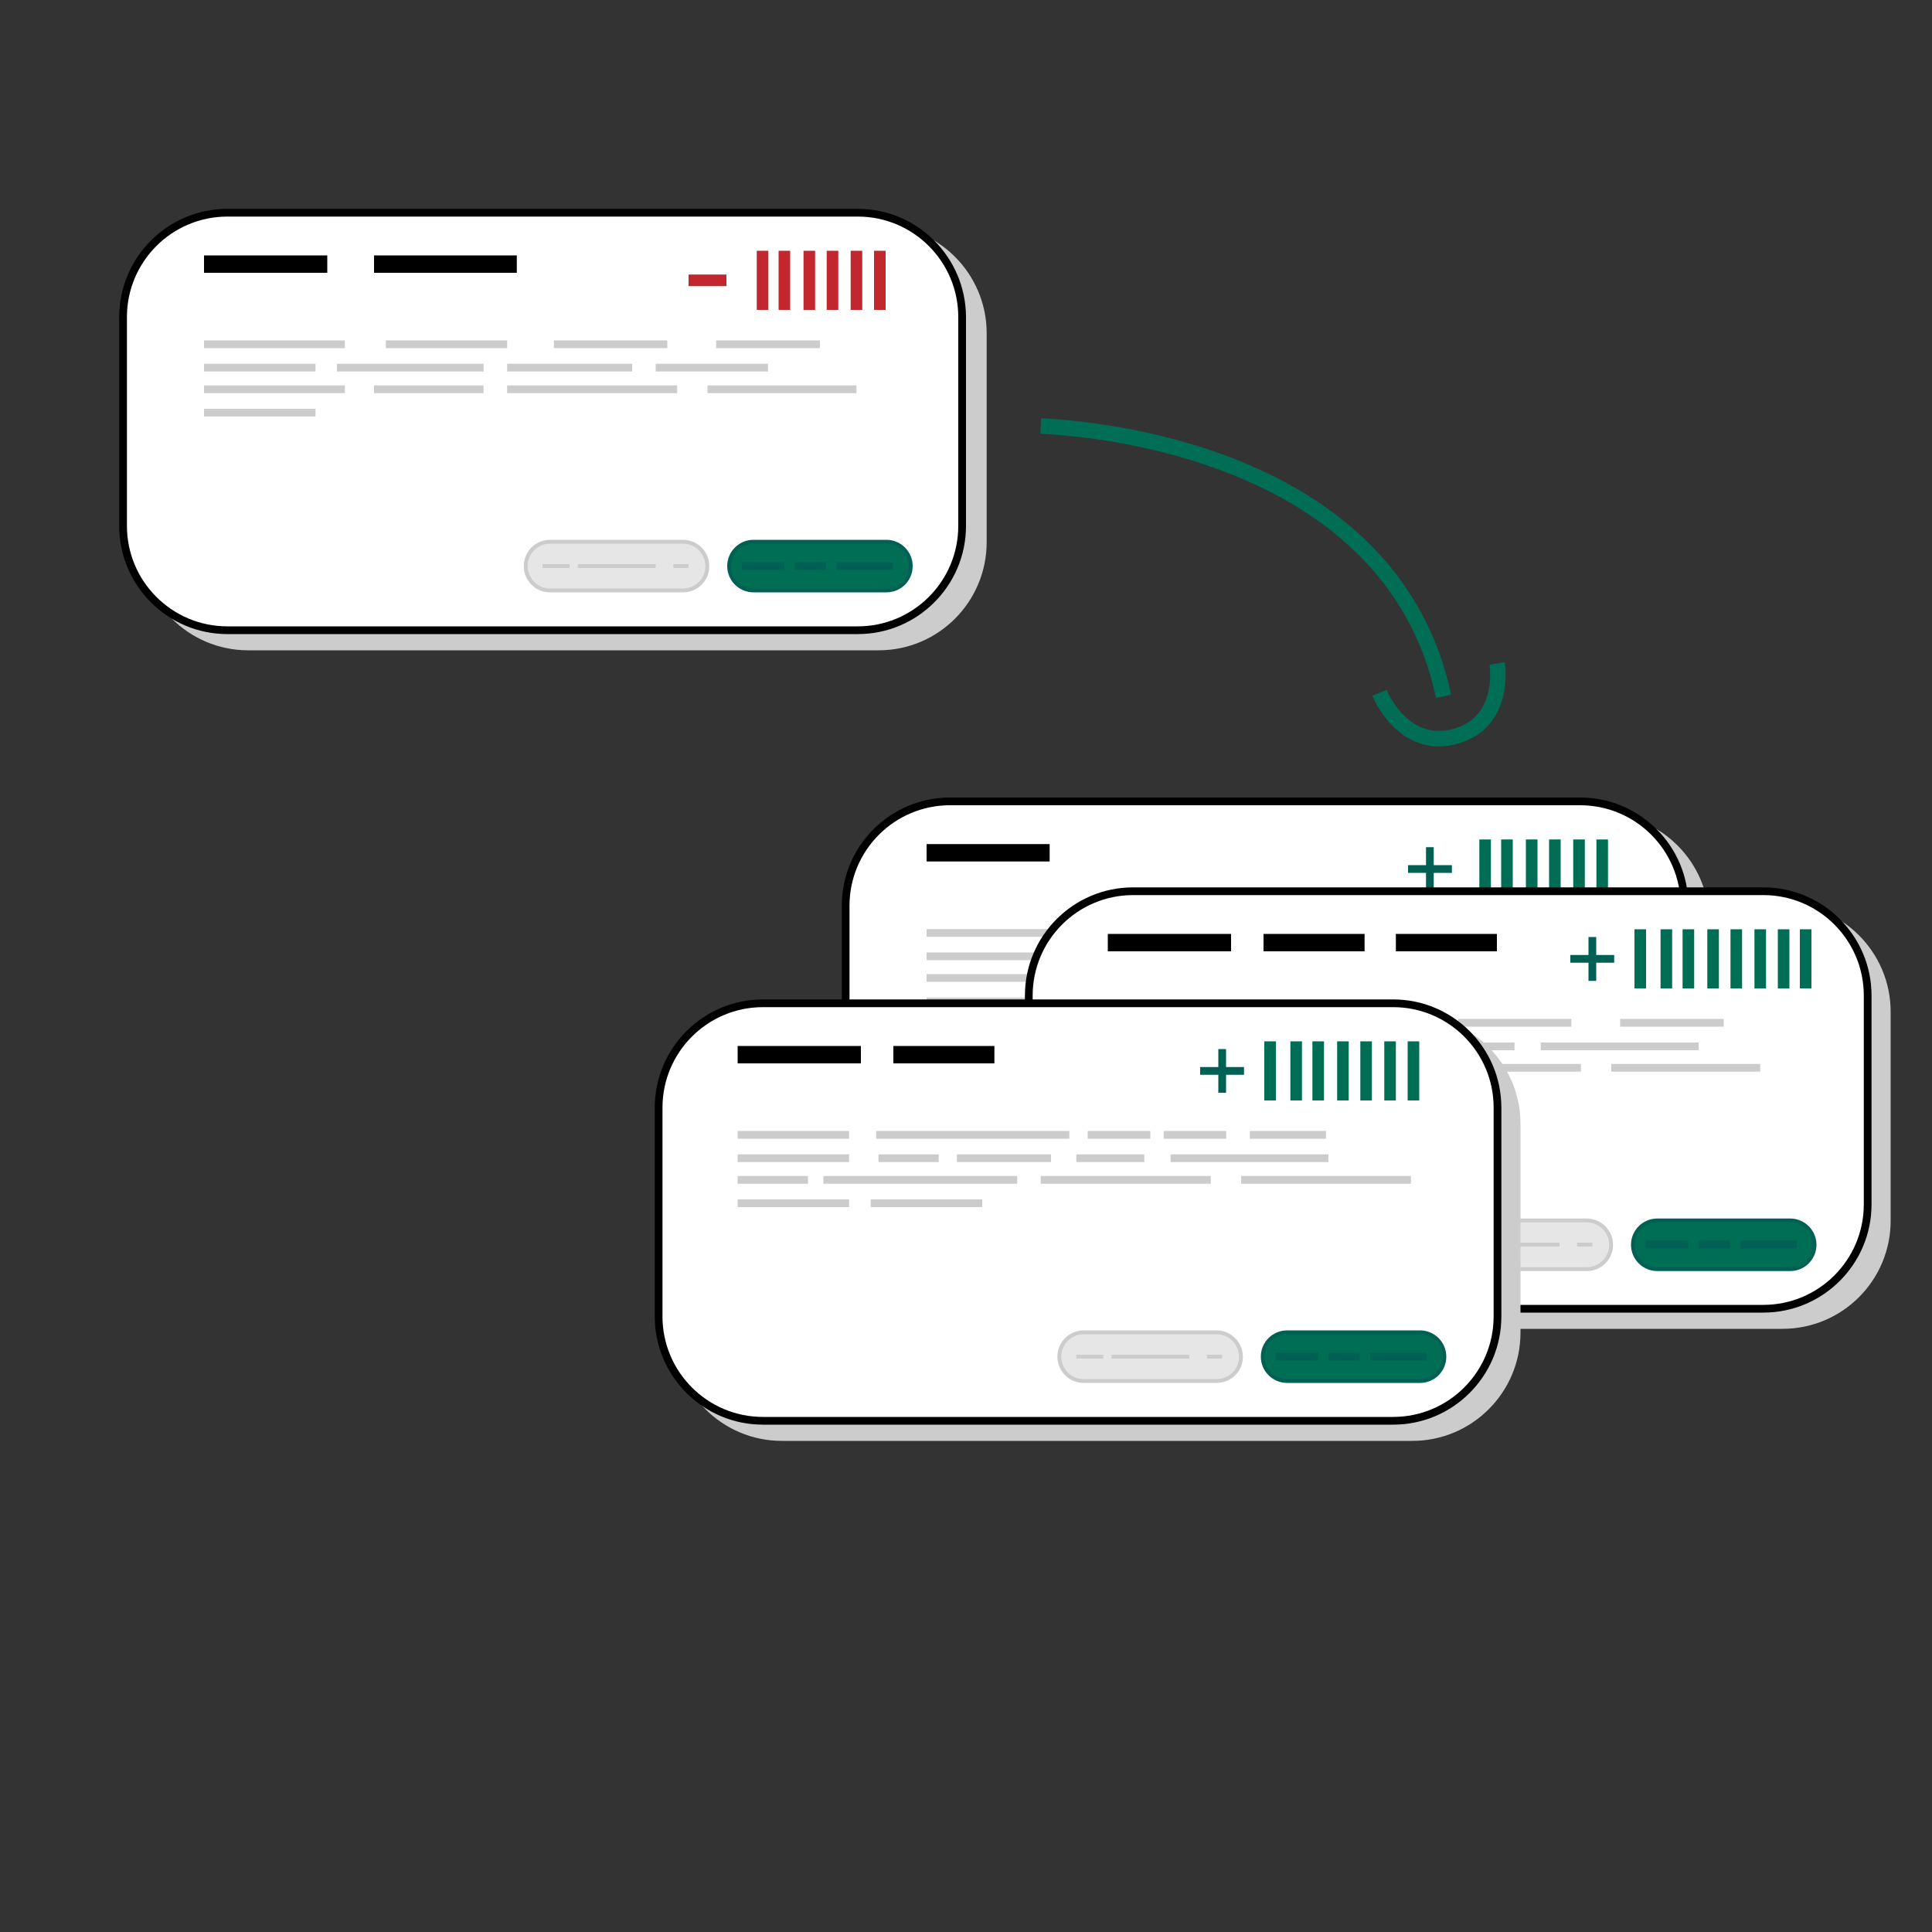 <?xml version="1.0" encoding="utf-8"?>
<!-- Generator: Adobe Illustrator 26.3.1, SVG Export Plug-In . SVG Version: 6.00 Build 0)  -->
<svg version="1.1" id="Layer_1" xmlns="http://www.w3.org/2000/svg" xmlns:xlink="http://www.w3.org/1999/xlink" x="0px" y="0px"
	 viewBox="0 0 1000 1000" style="enable-background:new 0 0 1000 1000;" xml:space="preserve">
<rect x="0" y="0" width="1000" height="1000" fill="#333333" stroke="none"/>
<style type="text/css">
	.st0{fill:#CCCCCC;}
	.st1{fill:#FFFFFF;}
	.st2{fill:#C1272D;stroke:#006E54;stroke-width:6;stroke-miterlimit:10;}
	.st3{fill:#FFFFFF;stroke:#000000;stroke-width:9;stroke-miterlimit:10;}
	.st4{fill:#CCCCCC;stroke:#CCCCCC;stroke-width:4;stroke-miterlimit:10;}
	.st5{fill:#E6E6E6;stroke:#CCCCCC;stroke-width:2;stroke-miterlimit:10;}
	.st6{fill:#006E54;stroke:#006054;stroke-width:2;stroke-miterlimit:10;}
	.st7{fill:#005354;stroke:#006054;stroke-width:4;stroke-miterlimit:10;}
	.st8{fill:#006E54;stroke:#006054;stroke-width:4;stroke-miterlimit:10;}
	.st9{fill:#C1272D;stroke:#C1272D;stroke-width:6;stroke-miterlimit:10;}
	.st10{fill:none;stroke:#006E54;stroke-width:8;stroke-miterlimit:10;}
</style>
<g>
	<path class="st0" d="M454.8,336.6H128.5c-30.9,0-56-25.1-56-56V172.5c0-30.9,25.1-56,56-56h326.2c30.9,0,56,25.1,56,56v108.1
		C510.7,311.5,485.7,336.6,454.8,336.6z"/>
</g>
<g>
	<path class="st0" d="M828.7,641.3H502.5c-30.9,0-56-25.1-56-56V477.2c0-30.9,25.1-56,56-56h326.2c30.9,0,56,25.1,56,56v108.1
		C884.7,616.3,859.6,641.3,828.7,641.3z"/>
</g>
<g>
	<path class="st1" d="M491.7,630.9c-29.8,0-54-24.2-54-54V468.8c0-29.8,24.2-54,54-54h326.2c29.8,0,54,24.2,54,54v108.1
		c0,29.8-24.2,54-54,54H491.7z"/>
	<path d="M817.9,416.8c28.7,0,52,23.3,52,52v108.1c0,28.7-23.3,52-52,52H491.7c-28.7,0-52-23.3-52-52V468.8c0-28.7,23.3-52,52-52
		H817.9 M817.9,412.8H491.7c-30.9,0-56,25.1-56,56v108.1c0,30.9,25.1,56,56,56h326.2c30.9,0,56-25.1,56-56V468.8
		C873.9,437.9,848.8,412.8,817.9,412.8L817.9,412.8z"/>
</g>
<line class="st2" x1="768.7" y1="434.5" x2="768.7" y2="465.1"/>
<line class="st2" x1="780" y1="434.5" x2="780" y2="465.1"/>
<line class="st2" x1="792.8" y1="434.5" x2="792.8" y2="465.1"/>
<line class="st2" x1="804.8" y1="434.5" x2="804.8" y2="465.1"/>
<line class="st2" x1="817.3" y1="434.5" x2="817.3" y2="465.1"/>
<line class="st2" x1="829.3" y1="434.5" x2="829.3" y2="465.1"/>
<line class="st3" x1="479.6" y1="441.4" x2="543.3" y2="441.4"/>
<line class="st4" x1="479.6" y1="482.9" x2="552.4" y2="482.9"/>
<line class="st4" x1="573.7" y1="482.9" x2="636.4" y2="482.9"/>
<line class="st4" x1="660.7" y1="482.9" x2="719.4" y2="482.9"/>
<line class="st4" x1="744.7" y1="482.9" x2="798.3" y2="482.9"/>
<line class="st4" x1="479.6" y1="495" x2="537.2" y2="495"/>
<line class="st4" x1="548.4" y1="495" x2="624.3" y2="495"/>
<line class="st4" x1="636.4" y1="495" x2="701.2" y2="495"/>
<line class="st4" x1="713.3" y1="495" x2="771.5" y2="495"/>
<line class="st4" x1="479.6" y1="506.2" x2="552.4" y2="506.2"/>
<line class="st4" x1="567.6" y1="506.2" x2="624.3" y2="506.2"/>
<line class="st4" x1="636.4" y1="506.2" x2="724.4" y2="506.2"/>
<line class="st4" x1="740.1" y1="506.2" x2="817.3" y2="506.2"/>
<line class="st4" x1="479.6" y1="518.3" x2="537.2" y2="518.3"/>
<path class="st5" d="M727.5,610.4h-68.8c-7,0-12.6-5.7-12.6-12.6l0,0c0-7,5.7-12.6,12.6-12.6h68.8c7,0,12.6,5.7,12.6,12.6l0,0
	C740.1,604.7,734.5,610.4,727.5,610.4z"/>
<path class="st6" d="M832.7,610.4h-68.8c-7,0-12.6-5.7-12.6-12.6l0,0c0-7,5.7-12.6,12.6-12.6h68.8c7,0,12.6,5.7,12.6,12.6l0,0
	C845.4,604.7,839.7,610.4,832.7,610.4z"/>
<line class="st5" x1="654.8" y1="597.7" x2="668.8" y2="597.7"/>
<line class="st5" x1="673" y1="597.7" x2="713.3" y2="597.7"/>
<line class="st5" x1="722.4" y1="597.7" x2="730.3" y2="597.7"/>
<line class="st7" x1="757.9" y1="597.7" x2="780" y2="597.7"/>
<line class="st7" x1="785.3" y1="597.7" x2="801.5" y2="597.7"/>
<line class="st7" x1="806.9" y1="597.7" x2="836.3" y2="597.7"/>
<line class="st8" x1="728.8" y1="449.8" x2="751.5" y2="449.8"/>
<line class="st8" x1="740.1" y1="461.2" x2="740.1" y2="438.5"/>
<g>
	<path class="st1" d="M117.7,326.2c-29.8,0-54-24.2-54-54V164.1c0-29.8,24.2-54,54-54H444c29.8,0,54,24.2,54,54v108.1
		c0,29.8-24.2,54-54,54H117.7z"/>
	<path d="M444,112.1c28.7,0,52,23.3,52,52v108.1c0,28.7-23.3,52-52,52H117.7c-28.7,0-52-23.3-52-52V164.1c0-28.7,23.3-52,52-52H444
		 M444,108.1H117.7c-30.9,0-56,25.1-56,56v108.1c0,30.9,25.1,56,56,56H444c30.9,0,56-25.1,56-56V164.1
		C499.9,133.2,474.9,108.1,444,108.1L444,108.1z"/>
</g>
<line class="st9" x1="356.4" y1="145.1" x2="376" y2="145.1"/>
<line class="st9" x1="394.7" y1="129.8" x2="394.7" y2="160.4"/>
<line class="st9" x1="406" y1="129.8" x2="406" y2="160.4"/>
<line class="st9" x1="418.9" y1="129.8" x2="418.9" y2="160.4"/>
<line class="st9" x1="430.9" y1="129.8" x2="430.9" y2="160.4"/>
<line class="st9" x1="443.3" y1="129.8" x2="443.3" y2="160.4"/>
<line class="st9" x1="455.4" y1="129.8" x2="455.4" y2="160.4"/>
<line class="st3" x1="105.6" y1="136.7" x2="169.4" y2="136.7"/>
<line class="st3" x1="193.6" y1="136.7" x2="267.5" y2="136.7"/>
<line class="st4" x1="105.6" y1="178.2" x2="178.5" y2="178.2"/>
<line class="st4" x1="199.7" y1="178.2" x2="262.5" y2="178.2"/>
<line class="st4" x1="286.7" y1="178.2" x2="345.4" y2="178.2"/>
<line class="st4" x1="370.7" y1="178.2" x2="424.4" y2="178.2"/>
<line class="st4" x1="105.6" y1="190.3" x2="163.3" y2="190.3"/>
<line class="st4" x1="174.4" y1="190.3" x2="250.3" y2="190.3"/>
<line class="st4" x1="262.5" y1="190.3" x2="327.2" y2="190.3"/>
<line class="st4" x1="339.4" y1="190.3" x2="397.5" y2="190.3"/>
<line class="st4" x1="105.6" y1="201.5" x2="178.5" y2="201.5"/>
<line class="st4" x1="193.6" y1="201.5" x2="250.3" y2="201.5"/>
<line class="st4" x1="262.5" y1="201.5" x2="350.5" y2="201.5"/>
<line class="st4" x1="366.2" y1="201.5" x2="443.3" y2="201.5"/>
<line class="st4" x1="105.6" y1="213.6" x2="163.3" y2="213.6"/>
<path class="st5" d="M353.5,305.6h-68.8c-7,0-12.6-5.7-12.6-12.6v0c0-7,5.7-12.6,12.6-12.6h68.8c7,0,12.6,5.7,12.6,12.6v0
	C366.2,300,360.5,305.6,353.5,305.6z"/>
<path class="st6" d="M458.8,305.6H390c-7,0-12.6-5.7-12.6-12.6v0c0-7,5.7-12.6,12.6-12.6h68.8c7,0,12.6,5.7,12.6,12.6v0
	C471.4,300,465.8,305.6,458.8,305.6z"/>
<line class="st5" x1="280.8" y1="293" x2="294.8" y2="293"/>
<line class="st5" x1="299.1" y1="293" x2="339.4" y2="293"/>
<line class="st5" x1="348.5" y1="293" x2="356.4" y2="293"/>
<line class="st7" x1="384" y1="293" x2="406" y2="293"/>
<line class="st7" x1="411.4" y1="293" x2="427.6" y2="293"/>
<line class="st7" x1="433" y1="293" x2="462.3" y2="293"/>
<g>
	<path class="st0" d="M922.6,687.8H596.4c-30.9,0-56-25.1-56-56V523.7c0-30.9,25.1-56,56-56h326.2c30.9,0,56,25.1,56,56v108.1
		C978.6,662.8,953.5,687.8,922.6,687.8z"/>
</g>
<g>
	<path class="st1" d="M586.5,677.4c-29.8,0-54-24.2-54-54V515.3c0-29.8,24.2-54,54-54h326.2c29.8,0,54,24.2,54,54v108.1
		c0,29.8-24.2,54-54,54H586.5z"/>
	<path d="M912.7,463.3c28.7,0,52,23.3,52,52v108.1c0,28.7-23.3,52-52,52H586.5c-28.7,0-52-23.3-52-52V515.3c0-28.7,23.3-52,52-52
		H912.7 M912.7,459.3H586.5c-30.9,0-56,25.1-56,56v108.1c0,30.9,25.1,56,56,56h326.2c30.9,0,56-25.1,56-56V515.3
		C968.7,484.4,943.6,459.3,912.7,459.3L912.7,459.3z"/>
</g>
<line class="st2" x1="862.5" y1="481" x2="862.5" y2="511.6"/>
<line class="st2" x1="849" y1="481" x2="849" y2="511.6"/>
<line class="st2" x1="873.9" y1="481" x2="873.9" y2="511.6"/>
<line class="st2" x1="886.7" y1="481" x2="886.7" y2="511.6"/>
<line class="st2" x1="898.7" y1="481" x2="898.7" y2="511.6"/>
<line class="st2" x1="911.1" y1="481" x2="911.1" y2="511.6"/>
<line class="st2" x1="923.2" y1="481" x2="923.2" y2="511.6"/>
<line class="st2" x1="934.6" y1="481" x2="934.6" y2="511.6"/>
<line class="st3" x1="573.4" y1="487.9" x2="637.2" y2="487.9"/>
<line class="st3" x1="654" y1="487.9" x2="706.3" y2="487.9"/>
<line class="st3" x1="722.5" y1="487.9" x2="774.8" y2="487.9"/>
<line class="st4" x1="573.4" y1="529.4" x2="631.1" y2="529.4"/>
<line class="st4" x1="637.2" y1="529.4" x2="730.3" y2="529.4"/>
<line class="st4" x1="754.6" y1="529.4" x2="813.3" y2="529.4"/>
<line class="st4" x1="838.6" y1="529.4" x2="892.2" y2="529.4"/>
<line class="st4" x1="573.4" y1="541.6" x2="631.1" y2="541.6"/>
<line class="st4" x1="686.9" y1="541.6" x2="718.1" y2="541.6"/>
<line class="st4" x1="646.3" y1="541.6" x2="677.5" y2="541.6"/>
<line class="st4" x1="730.3" y1="541.6" x2="783.9" y2="541.6"/>
<line class="st4" x1="797.5" y1="541.6" x2="879.2" y2="541.6"/>
<line class="st4" x1="573.4" y1="552.7" x2="646.3" y2="552.7"/>
<line class="st4" x1="661.5" y1="552.7" x2="718.1" y2="552.7"/>
<line class="st4" x1="730.3" y1="552.7" x2="818.3" y2="552.7"/>
<line class="st4" x1="834" y1="552.7" x2="911.1" y2="552.7"/>
<line class="st4" x1="573.4" y1="564.8" x2="631.1" y2="564.8"/>
<line class="st4" x1="642.3" y1="564.8" x2="700" y2="564.8"/>
<path class="st5" d="M821.3,656.9h-68.8c-7,0-12.6-5.7-12.6-12.6l0,0c0-7,5.7-12.6,12.6-12.6h68.8c7,0,12.6,5.7,12.6,12.6l0,0
	C834,651.2,828.3,656.9,821.3,656.9z"/>
<path class="st6" d="M926.6,656.9h-68.8c-7,0-12.6-5.7-12.6-12.6l0,0c0-7,5.7-12.6,12.6-12.6h68.8c7,0,12.6,5.7,12.6,12.6l0,0
	C939.2,651.2,933.6,656.9,926.6,656.9z"/>
<line class="st5" x1="748.7" y1="644.2" x2="762.7" y2="644.2"/>
<line class="st5" x1="766.9" y1="644.2" x2="807.2" y2="644.2"/>
<line class="st5" x1="816.3" y1="644.2" x2="824.2" y2="644.2"/>
<line class="st7" x1="851.8" y1="644.2" x2="873.9" y2="644.2"/>
<line class="st7" x1="879.2" y1="644.2" x2="895.4" y2="644.2"/>
<line class="st7" x1="900.8" y1="644.2" x2="930.1" y2="644.2"/>
<line class="st8" x1="812.8" y1="496.3" x2="835.5" y2="496.3"/>
<line class="st8" x1="824.2" y1="507.7" x2="824.2" y2="485"/>
<path class="st10" d="M538.7,220.5c18.4,0.9,144.1,8.6,193.1,98c6.2,11.2,11.8,25.1,15.4,41.9"/>
<path class="st10" d="M714,358.6c0,0,11.9,29.8,39,22.6c27.1-7.3,21.9-37.8,21.9-37.8"/>
<g>
	<path class="st0" d="M731,745.8H404.7c-30.9,0-56-25.1-56-56V581.7c0-30.9,25.1-56,56-56H731c30.9,0,56,25.1,56,56v108.1
		C787,720.7,761.9,745.8,731,745.8z"/>
</g>
<g>
	<path class="st1" d="M394.9,735.4c-29.8,0-54-24.2-54-54V573.3c0-29.8,24.2-54,54-54h326.2c29.8,0,54,24.2,54,54v108.1
		c0,29.8-24.2,54-54,54H394.9z"/>
	<path d="M721.1,521.3c28.7,0,52,23.3,52,52v108.1c0,28.7-23.3,52-52,52H394.9c-28.7,0-52-23.3-52-52V573.3c0-28.7,23.3-52,52-52
		H721.1 M721.1,517.3H394.9c-30.9,0-56,25.1-56,56v108.1c0,30.9,25.1,56,56,56h326.2c30.9,0,56-25.1,56-56V573.3
		C777.1,542.4,752,517.3,721.1,517.3L721.1,517.3z"/>
</g>
<line class="st2" x1="670.9" y1="539" x2="670.9" y2="569.6"/>
<line class="st2" x1="657.4" y1="539" x2="657.4" y2="569.6"/>
<line class="st2" x1="682.3" y1="539" x2="682.3" y2="569.6"/>
<line class="st2" x1="695.1" y1="539" x2="695.1" y2="569.6"/>
<line class="st2" x1="707.1" y1="539" x2="707.1" y2="569.6"/>
<line class="st2" x1="719.5" y1="539" x2="719.5" y2="569.6"/>
<line class="st2" x1="731.6" y1="539" x2="731.6" y2="569.6"/>
<line class="st3" x1="381.8" y1="545.9" x2="445.6" y2="545.9"/>
<line class="st3" x1="462.4" y1="545.9" x2="514.7" y2="545.9"/>
<line class="st4" x1="381.8" y1="587.4" x2="439.5" y2="587.4"/>
<line class="st4" x1="453.5" y1="587.4" x2="553.5" y2="587.4"/>
<line class="st4" x1="563" y1="587.4" x2="595.4" y2="587.4"/>
<line class="st4" x1="602.3" y1="587.4" x2="634.7" y2="587.4"/>
<line class="st4" x1="646.9" y1="587.4" x2="686.3" y2="587.4"/>
<line class="st4" x1="381.8" y1="599.5" x2="439.5" y2="599.5"/>
<line class="st4" x1="495.3" y1="599.5" x2="544" y2="599.5"/>
<line class="st4" x1="454.7" y1="599.5" x2="485.9" y2="599.5"/>
<line class="st4" x1="557.1" y1="599.5" x2="592.3" y2="599.5"/>
<line class="st4" x1="605.9" y1="599.5" x2="687.6" y2="599.5"/>
<line class="st4" x1="381.8" y1="610.7" x2="418.2" y2="610.7"/>
<line class="st4" x1="426.2" y1="610.7" x2="526.5" y2="610.7"/>
<line class="st4" x1="538.7" y1="610.7" x2="626.7" y2="610.7"/>
<line class="st4" x1="642.4" y1="610.7" x2="730.3" y2="610.7"/>
<line class="st4" x1="381.8" y1="622.8" x2="439.5" y2="622.8"/>
<line class="st4" x1="450.7" y1="622.8" x2="508.4" y2="622.8"/>
<path class="st5" d="M629.7,714.8h-68.8c-7,0-12.6-5.7-12.6-12.6v0c0-7,5.7-12.6,12.6-12.6h68.8c7,0,12.6,5.7,12.6,12.6v0
	C642.4,709.2,636.7,714.8,629.7,714.8z"/>
<path class="st6" d="M735,714.8h-68.8c-7,0-12.6-5.7-12.6-12.6v0c0-7,5.7-12.6,12.6-12.6H735c7,0,12.6,5.7,12.6,12.6v0
	C747.6,709.2,742,714.8,735,714.8z"/>
<line class="st5" x1="557.1" y1="702.2" x2="571.1" y2="702.2"/>
<line class="st5" x1="575.3" y1="702.2" x2="615.6" y2="702.2"/>
<line class="st5" x1="624.7" y1="702.2" x2="632.6" y2="702.2"/>
<line class="st7" x1="660.2" y1="702.2" x2="682.3" y2="702.2"/>
<line class="st7" x1="687.6" y1="702.2" x2="703.8" y2="702.2"/>
<line class="st7" x1="709.2" y1="702.2" x2="738.5" y2="702.2"/>
<line class="st8" x1="621.2" y1="554.3" x2="643.9" y2="554.3"/>
<line class="st8" x1="632.6" y1="565.6" x2="632.6" y2="543"/>
</svg>

